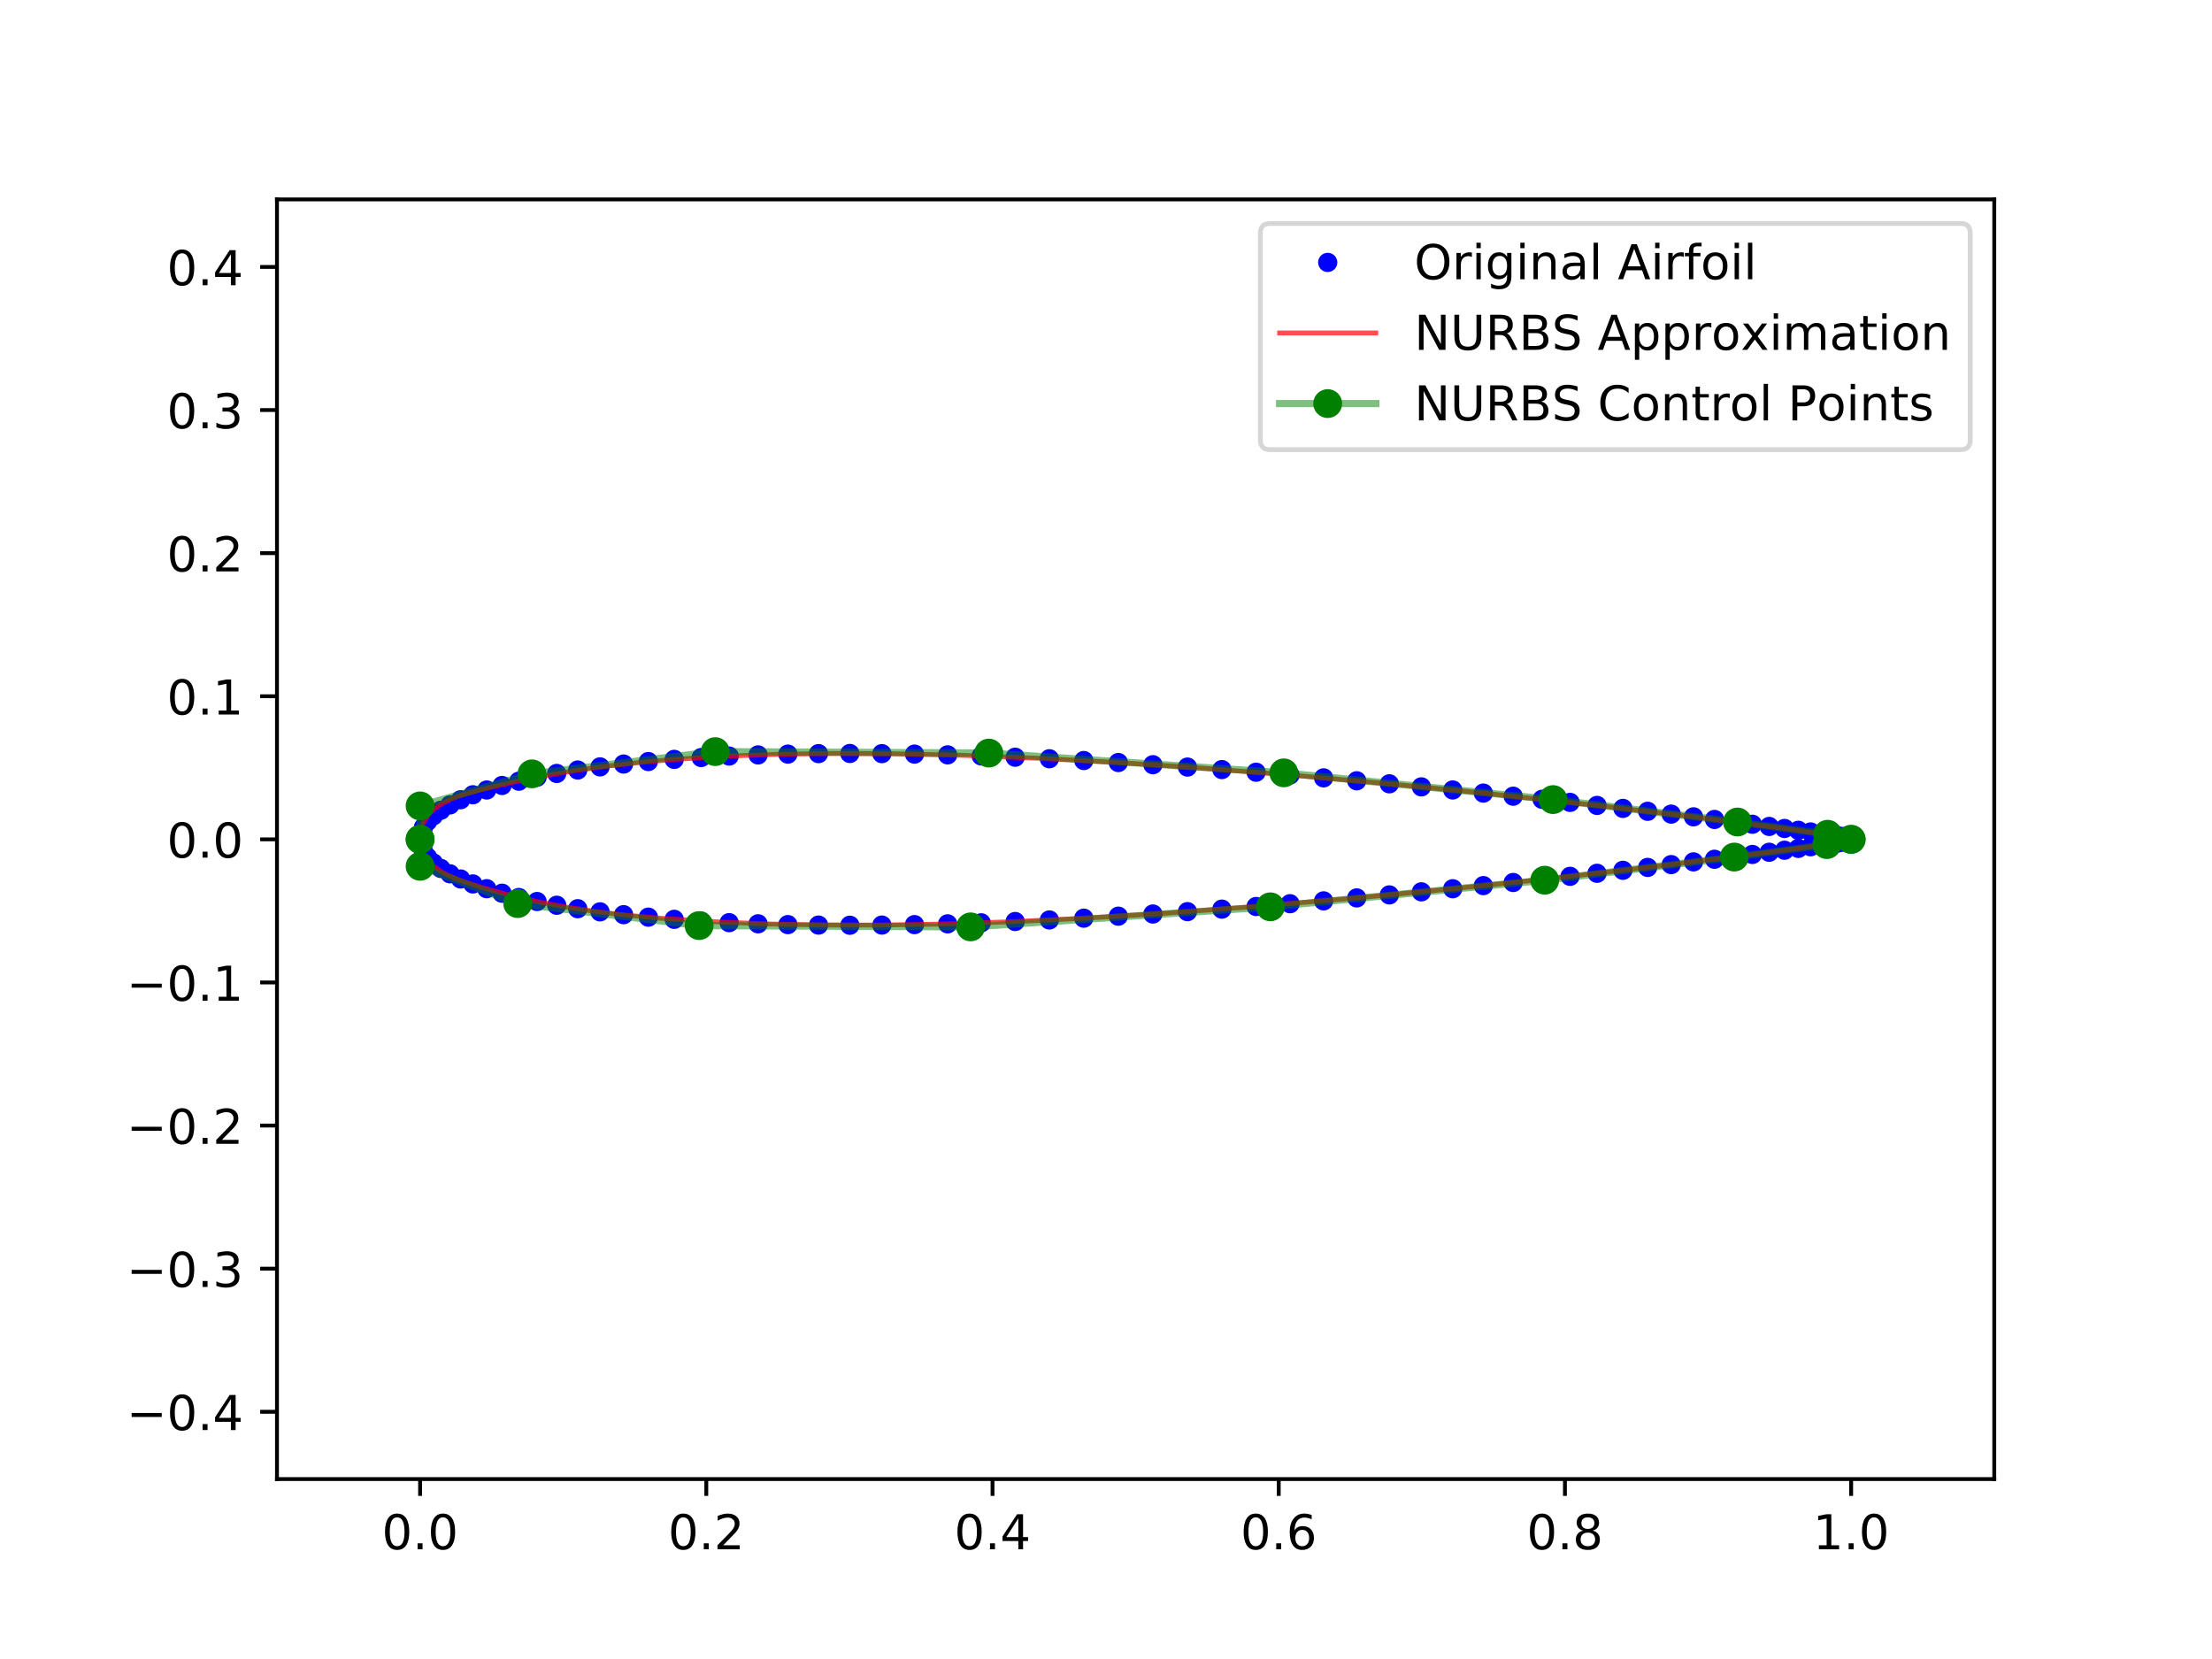 <?xml version="1.0" encoding="utf-8" standalone="no"?>
<!DOCTYPE svg PUBLIC "-//W3C//DTD SVG 1.1//EN"
  "http://www.w3.org/Graphics/SVG/1.1/DTD/svg11.dtd">
<!-- Created with matplotlib (http://matplotlib.org/) -->
<svg height="345pt" version="1.1" viewBox="0 0 460 345" width="460pt" xmlns="http://www.w3.org/2000/svg" xmlns:xlink="http://www.w3.org/1999/xlink">
 <defs>
  <style type="text/css">
*{stroke-linecap:butt;stroke-linejoin:round;}
  </style>
 </defs>
 <g id="figure_1">
  <g id="patch_1">
   <path d="M 0 345.6 
L 460.8 345.6 
L 460.8 0 
L 0 0 
z
" style="fill:#ffffff;"/>
  </g>
  <g id="axes_1">
   <g id="patch_2">
    <path d="M 57.6 307.584 
L 414.72 307.584 
L 414.72 41.472 
L 57.6 41.472 
z
" style="fill:#ffffff;"/>
   </g>
   <g id="matplotlib.axis_1">
    <g id="xtick_1">
     <g id="line2d_1">
      <defs>
       <path d="M 0 0 
L 0 3.5 
" id="m10458c49fd" style="stroke:#000000;stroke-width:0.8;"/>
      </defs>
      <g>
       <use style="stroke:#000000;stroke-width:0.8;" x="87.36" xlink:href="#m10458c49fd" y="307.584"/>
      </g>
     </g>
     <g id="text_1">
      <!-- 0.0 -->
      <defs>
       <path d="M 31.781 66.406 
Q 24.172 66.406 20.328 58.906 
Q 16.5 51.422 16.5 36.375 
Q 16.5 21.391 20.328 13.891 
Q 24.172 6.391 31.781 6.391 
Q 39.453 6.391 43.281 13.891 
Q 47.125 21.391 47.125 36.375 
Q 47.125 51.422 43.281 58.906 
Q 39.453 66.406 31.781 66.406 
z
M 31.781 74.219 
Q 44.047 74.219 50.516 64.516 
Q 56.984 54.828 56.984 36.375 
Q 56.984 17.969 50.516 8.266 
Q 44.047 -1.422 31.781 -1.422 
Q 19.531 -1.422 13.062 8.266 
Q 6.594 17.969 6.594 36.375 
Q 6.594 54.828 13.062 64.516 
Q 19.531 74.219 31.781 74.219 
z
" id="DejaVuSans-30"/>
       <path d="M 10.688 12.406 
L 21 12.406 
L 21 0 
L 10.688 0 
z
" id="DejaVuSans-2e"/>
      </defs>
      <g transform="translate(79.408 322.182)scale(0.1 -0.1)">
       <use xlink:href="#DejaVuSans-30"/>
       <use x="63.623" xlink:href="#DejaVuSans-2e"/>
       <use x="95.41" xlink:href="#DejaVuSans-30"/>
      </g>
     </g>
    </g>
    <g id="xtick_2">
     <g id="line2d_2">
      <g>
       <use style="stroke:#000000;stroke-width:0.8;" x="146.88" xlink:href="#m10458c49fd" y="307.584"/>
      </g>
     </g>
     <g id="text_2">
      <!-- 0.2 -->
      <defs>
       <path d="M 19.188 8.297 
L 53.609 8.297 
L 53.609 0 
L 7.328 0 
L 7.328 8.297 
Q 12.938 14.109 22.625 23.891 
Q 32.328 33.688 34.812 36.531 
Q 39.547 41.844 41.422 45.531 
Q 43.312 49.219 43.312 52.781 
Q 43.312 58.594 39.234 62.25 
Q 35.156 65.922 28.609 65.922 
Q 23.969 65.922 18.812 64.312 
Q 13.672 62.703 7.812 59.422 
L 7.812 69.391 
Q 13.766 71.781 18.938 73 
Q 24.125 74.219 28.422 74.219 
Q 39.75 74.219 46.484 68.547 
Q 53.219 62.891 53.219 53.422 
Q 53.219 48.922 51.531 44.891 
Q 49.859 40.875 45.406 35.406 
Q 44.188 33.984 37.641 27.219 
Q 31.109 20.453 19.188 8.297 
z
" id="DejaVuSans-32"/>
      </defs>
      <g transform="translate(138.928 322.182)scale(0.1 -0.1)">
       <use xlink:href="#DejaVuSans-30"/>
       <use x="63.623" xlink:href="#DejaVuSans-2e"/>
       <use x="95.41" xlink:href="#DejaVuSans-32"/>
      </g>
     </g>
    </g>
    <g id="xtick_3">
     <g id="line2d_3">
      <g>
       <use style="stroke:#000000;stroke-width:0.8;" x="206.4" xlink:href="#m10458c49fd" y="307.584"/>
      </g>
     </g>
     <g id="text_3">
      <!-- 0.4 -->
      <defs>
       <path d="M 37.797 64.312 
L 12.891 25.391 
L 37.797 25.391 
z
M 35.203 72.906 
L 47.609 72.906 
L 47.609 25.391 
L 58.016 25.391 
L 58.016 17.188 
L 47.609 17.188 
L 47.609 0 
L 37.797 0 
L 37.797 17.188 
L 4.891 17.188 
L 4.891 26.703 
z
" id="DejaVuSans-34"/>
      </defs>
      <g transform="translate(198.448 322.182)scale(0.1 -0.1)">
       <use xlink:href="#DejaVuSans-30"/>
       <use x="63.623" xlink:href="#DejaVuSans-2e"/>
       <use x="95.41" xlink:href="#DejaVuSans-34"/>
      </g>
     </g>
    </g>
    <g id="xtick_4">
     <g id="line2d_4">
      <g>
       <use style="stroke:#000000;stroke-width:0.8;" x="265.92" xlink:href="#m10458c49fd" y="307.584"/>
      </g>
     </g>
     <g id="text_4">
      <!-- 0.6 -->
      <defs>
       <path d="M 33.016 40.375 
Q 26.375 40.375 22.484 35.828 
Q 18.609 31.297 18.609 23.391 
Q 18.609 15.531 22.484 10.953 
Q 26.375 6.391 33.016 6.391 
Q 39.656 6.391 43.531 10.953 
Q 47.406 15.531 47.406 23.391 
Q 47.406 31.297 43.531 35.828 
Q 39.656 40.375 33.016 40.375 
z
M 52.594 71.297 
L 52.594 62.312 
Q 48.875 64.062 45.094 64.984 
Q 41.312 65.922 37.594 65.922 
Q 27.828 65.922 22.672 59.328 
Q 17.531 52.734 16.797 39.406 
Q 19.672 43.656 24.016 45.922 
Q 28.375 48.188 33.594 48.188 
Q 44.578 48.188 50.953 41.516 
Q 57.328 34.859 57.328 23.391 
Q 57.328 12.156 50.688 5.359 
Q 44.047 -1.422 33.016 -1.422 
Q 20.359 -1.422 13.672 8.266 
Q 6.984 17.969 6.984 36.375 
Q 6.984 53.656 15.188 63.938 
Q 23.391 74.219 37.203 74.219 
Q 40.922 74.219 44.703 73.484 
Q 48.484 72.75 52.594 71.297 
z
" id="DejaVuSans-36"/>
      </defs>
      <g transform="translate(257.968 322.182)scale(0.1 -0.1)">
       <use xlink:href="#DejaVuSans-30"/>
       <use x="63.623" xlink:href="#DejaVuSans-2e"/>
       <use x="95.41" xlink:href="#DejaVuSans-36"/>
      </g>
     </g>
    </g>
    <g id="xtick_5">
     <g id="line2d_5">
      <g>
       <use style="stroke:#000000;stroke-width:0.8;" x="325.44" xlink:href="#m10458c49fd" y="307.584"/>
      </g>
     </g>
     <g id="text_5">
      <!-- 0.8 -->
      <defs>
       <path d="M 31.781 34.625 
Q 24.75 34.625 20.719 30.859 
Q 16.703 27.094 16.703 20.516 
Q 16.703 13.922 20.719 10.156 
Q 24.75 6.391 31.781 6.391 
Q 38.812 6.391 42.859 10.172 
Q 46.922 13.969 46.922 20.516 
Q 46.922 27.094 42.891 30.859 
Q 38.875 34.625 31.781 34.625 
z
M 21.922 38.812 
Q 15.578 40.375 12.031 44.719 
Q 8.5 49.078 8.5 55.328 
Q 8.5 64.062 14.719 69.141 
Q 20.953 74.219 31.781 74.219 
Q 42.672 74.219 48.875 69.141 
Q 55.078 64.062 55.078 55.328 
Q 55.078 49.078 51.531 44.719 
Q 48 40.375 41.703 38.812 
Q 48.828 37.156 52.797 32.312 
Q 56.781 27.484 56.781 20.516 
Q 56.781 9.906 50.312 4.234 
Q 43.844 -1.422 31.781 -1.422 
Q 19.734 -1.422 13.25 4.234 
Q 6.781 9.906 6.781 20.516 
Q 6.781 27.484 10.781 32.312 
Q 14.797 37.156 21.922 38.812 
z
M 18.312 54.391 
Q 18.312 48.734 21.844 45.562 
Q 25.391 42.391 31.781 42.391 
Q 38.141 42.391 41.719 45.562 
Q 45.312 48.734 45.312 54.391 
Q 45.312 60.062 41.719 63.234 
Q 38.141 66.406 31.781 66.406 
Q 25.391 66.406 21.844 63.234 
Q 18.312 60.062 18.312 54.391 
z
" id="DejaVuSans-38"/>
      </defs>
      <g transform="translate(317.488 322.182)scale(0.1 -0.1)">
       <use xlink:href="#DejaVuSans-30"/>
       <use x="63.623" xlink:href="#DejaVuSans-2e"/>
       <use x="95.41" xlink:href="#DejaVuSans-38"/>
      </g>
     </g>
    </g>
    <g id="xtick_6">
     <g id="line2d_6">
      <g>
       <use style="stroke:#000000;stroke-width:0.8;" x="384.96" xlink:href="#m10458c49fd" y="307.584"/>
      </g>
     </g>
     <g id="text_6">
      <!-- 1.0 -->
      <defs>
       <path d="M 12.406 8.297 
L 28.516 8.297 
L 28.516 63.922 
L 10.984 60.406 
L 10.984 69.391 
L 28.422 72.906 
L 38.281 72.906 
L 38.281 8.297 
L 54.391 8.297 
L 54.391 0 
L 12.406 0 
z
" id="DejaVuSans-31"/>
      </defs>
      <g transform="translate(377.008 322.182)scale(0.1 -0.1)">
       <use xlink:href="#DejaVuSans-31"/>
       <use x="63.623" xlink:href="#DejaVuSans-2e"/>
       <use x="95.41" xlink:href="#DejaVuSans-30"/>
      </g>
     </g>
    </g>
   </g>
   <g id="matplotlib.axis_2">
    <g id="ytick_1">
     <g id="line2d_7">
      <defs>
       <path d="M 0 0 
L -3.5 0 
" id="mf0bd0fa8af" style="stroke:#000000;stroke-width:0.8;"/>
      </defs>
      <g>
       <use style="stroke:#000000;stroke-width:0.8;" x="57.6" xlink:href="#mf0bd0fa8af" y="293.589"/>
      </g>
     </g>
     <g id="text_7">
      <!-- −0.4 -->
      <defs>
       <path d="M 10.594 35.5 
L 73.188 35.5 
L 73.188 27.203 
L 10.594 27.203 
z
" id="DejaVuSans-2212"/>
      </defs>
      <g transform="translate(26.317 297.389)scale(0.1 -0.1)">
       <use xlink:href="#DejaVuSans-2212"/>
       <use x="83.789" xlink:href="#DejaVuSans-30"/>
       <use x="147.412" xlink:href="#DejaVuSans-2e"/>
       <use x="179.199" xlink:href="#DejaVuSans-34"/>
      </g>
     </g>
    </g>
    <g id="ytick_2">
     <g id="line2d_8">
      <g>
       <use style="stroke:#000000;stroke-width:0.8;" x="57.6" xlink:href="#mf0bd0fa8af" y="263.829"/>
      </g>
     </g>
     <g id="text_8">
      <!-- −0.3 -->
      <defs>
       <path d="M 40.578 39.312 
Q 47.656 37.797 51.625 33 
Q 55.609 28.219 55.609 21.188 
Q 55.609 10.406 48.188 4.484 
Q 40.766 -1.422 27.094 -1.422 
Q 22.516 -1.422 17.656 -0.516 
Q 12.797 0.391 7.625 2.203 
L 7.625 11.719 
Q 11.719 9.328 16.594 8.109 
Q 21.484 6.891 26.812 6.891 
Q 36.078 6.891 40.938 10.547 
Q 45.797 14.203 45.797 21.188 
Q 45.797 27.641 41.281 31.266 
Q 36.766 34.906 28.719 34.906 
L 20.219 34.906 
L 20.219 43.016 
L 29.109 43.016 
Q 36.375 43.016 40.234 45.922 
Q 44.094 48.828 44.094 54.297 
Q 44.094 59.906 40.109 62.906 
Q 36.141 65.922 28.719 65.922 
Q 24.656 65.922 20.016 65.031 
Q 15.375 64.156 9.812 62.312 
L 9.812 71.094 
Q 15.438 72.656 20.344 73.438 
Q 25.25 74.219 29.594 74.219 
Q 40.828 74.219 47.359 69.109 
Q 53.906 64.016 53.906 55.328 
Q 53.906 49.266 50.438 45.094 
Q 46.969 40.922 40.578 39.312 
z
" id="DejaVuSans-33"/>
      </defs>
      <g transform="translate(26.317 267.629)scale(0.1 -0.1)">
       <use xlink:href="#DejaVuSans-2212"/>
       <use x="83.789" xlink:href="#DejaVuSans-30"/>
       <use x="147.412" xlink:href="#DejaVuSans-2e"/>
       <use x="179.199" xlink:href="#DejaVuSans-33"/>
      </g>
     </g>
    </g>
    <g id="ytick_3">
     <g id="line2d_9">
      <g>
       <use style="stroke:#000000;stroke-width:0.8;" x="57.6" xlink:href="#mf0bd0fa8af" y="234.069"/>
      </g>
     </g>
     <g id="text_9">
      <!-- −0.2 -->
      <g transform="translate(26.317 237.869)scale(0.1 -0.1)">
       <use xlink:href="#DejaVuSans-2212"/>
       <use x="83.789" xlink:href="#DejaVuSans-30"/>
       <use x="147.412" xlink:href="#DejaVuSans-2e"/>
       <use x="179.199" xlink:href="#DejaVuSans-32"/>
      </g>
     </g>
    </g>
    <g id="ytick_4">
     <g id="line2d_10">
      <g>
       <use style="stroke:#000000;stroke-width:0.8;" x="57.6" xlink:href="#mf0bd0fa8af" y="204.309"/>
      </g>
     </g>
     <g id="text_10">
      <!-- −0.1 -->
      <g transform="translate(26.317 208.109)scale(0.1 -0.1)">
       <use xlink:href="#DejaVuSans-2212"/>
       <use x="83.789" xlink:href="#DejaVuSans-30"/>
       <use x="147.412" xlink:href="#DejaVuSans-2e"/>
       <use x="179.199" xlink:href="#DejaVuSans-31"/>
      </g>
     </g>
    </g>
    <g id="ytick_5">
     <g id="line2d_11">
      <g>
       <use style="stroke:#000000;stroke-width:0.8;" x="57.6" xlink:href="#mf0bd0fa8af" y="174.549"/>
      </g>
     </g>
     <g id="text_11">
      <!-- 0.0 -->
      <g transform="translate(34.697 178.349)scale(0.1 -0.1)">
       <use xlink:href="#DejaVuSans-30"/>
       <use x="63.623" xlink:href="#DejaVuSans-2e"/>
       <use x="95.41" xlink:href="#DejaVuSans-30"/>
      </g>
     </g>
    </g>
    <g id="ytick_6">
     <g id="line2d_12">
      <g>
       <use style="stroke:#000000;stroke-width:0.8;" x="57.6" xlink:href="#mf0bd0fa8af" y="144.789"/>
      </g>
     </g>
     <g id="text_12">
      <!-- 0.1 -->
      <g transform="translate(34.697 148.589)scale(0.1 -0.1)">
       <use xlink:href="#DejaVuSans-30"/>
       <use x="63.623" xlink:href="#DejaVuSans-2e"/>
       <use x="95.41" xlink:href="#DejaVuSans-31"/>
      </g>
     </g>
    </g>
    <g id="ytick_7">
     <g id="line2d_13">
      <g>
       <use style="stroke:#000000;stroke-width:0.8;" x="57.6" xlink:href="#mf0bd0fa8af" y="115.029"/>
      </g>
     </g>
     <g id="text_13">
      <!-- 0.2 -->
      <g transform="translate(34.697 118.829)scale(0.1 -0.1)">
       <use xlink:href="#DejaVuSans-30"/>
       <use x="63.623" xlink:href="#DejaVuSans-2e"/>
       <use x="95.41" xlink:href="#DejaVuSans-32"/>
      </g>
     </g>
    </g>
    <g id="ytick_8">
     <g id="line2d_14">
      <g>
       <use style="stroke:#000000;stroke-width:0.8;" x="57.6" xlink:href="#mf0bd0fa8af" y="85.269"/>
      </g>
     </g>
     <g id="text_14">
      <!-- 0.3 -->
      <g transform="translate(34.697 89.069)scale(0.1 -0.1)">
       <use xlink:href="#DejaVuSans-30"/>
       <use x="63.623" xlink:href="#DejaVuSans-2e"/>
       <use x="95.41" xlink:href="#DejaVuSans-33"/>
      </g>
     </g>
    </g>
    <g id="ytick_9">
     <g id="line2d_15">
      <g>
       <use style="stroke:#000000;stroke-width:0.8;" x="57.6" xlink:href="#mf0bd0fa8af" y="55.509"/>
      </g>
     </g>
     <g id="text_15">
      <!-- 0.4 -->
      <g transform="translate(34.697 59.309)scale(0.1 -0.1)">
       <use xlink:href="#DejaVuSans-30"/>
       <use x="63.623" xlink:href="#DejaVuSans-2e"/>
       <use x="95.41" xlink:href="#DejaVuSans-34"/>
      </g>
     </g>
    </g>
   </g>
   <g id="line2d_16">
    <defs>
     <path d="M 0 1.5 
C 0.398 1.5 0.779 1.342 1.061 1.061 
C 1.342 0.779 1.5 0.398 1.5 0 
C 1.5 -0.398 1.342 -0.779 1.061 -1.061 
C 0.779 -1.342 0.398 -1.5 0 -1.5 
C -0.398 -1.5 -0.779 -1.342 -1.061 -1.061 
C -1.342 -0.779 -1.5 -0.398 -1.5 0 
C -1.5 0.398 -1.342 0.779 -1.061 1.061 
C -0.779 1.342 -0.398 1.5 0 1.5 
z
" id="me7ad0e4f49" style="stroke:#0000ff;"/>
    </defs>
    <g clip-path="url(#p197aa2737f)">
     <use style="fill:#0000ff;opacity:0.7;stroke:#0000ff;" x="384.96" xlink:href="#me7ad0e4f49" y="174.174"/>
     <use style="fill:#0000ff;opacity:0.7;stroke:#0000ff;" x="384.786" xlink:href="#me7ad0e4f49" y="174.15"/>
     <use style="fill:#0000ff;opacity:0.7;stroke:#0000ff;" x="384.265" xlink:href="#me7ad0e4f49" y="174.077"/>
     <use style="fill:#0000ff;opacity:0.7;stroke:#0000ff;" x="383.398" xlink:href="#me7ad0e4f49" y="173.956"/>
     <use style="fill:#0000ff;opacity:0.7;stroke:#0000ff;" x="382.188" xlink:href="#me7ad0e4f49" y="173.788"/>
     <use style="fill:#0000ff;opacity:0.7;stroke:#0000ff;" x="380.636" xlink:href="#me7ad0e4f49" y="173.573"/>
     <use style="fill:#0000ff;opacity:0.7;stroke:#0000ff;" x="378.747" xlink:href="#me7ad0e4f49" y="173.314"/>
     <use style="fill:#0000ff;opacity:0.7;stroke:#0000ff;" x="376.525" xlink:href="#me7ad0e4f49" y="173.011"/>
     <use style="fill:#0000ff;opacity:0.7;stroke:#0000ff;" x="373.975" xlink:href="#me7ad0e4f49" y="172.667"/>
     <use style="fill:#0000ff;opacity:0.7;stroke:#0000ff;" x="371.103" xlink:href="#me7ad0e4f49" y="172.284"/>
     <use style="fill:#0000ff;opacity:0.7;stroke:#0000ff;" x="367.916" xlink:href="#me7ad0e4f49" y="171.864"/>
     <use style="fill:#0000ff;opacity:0.7;stroke:#0000ff;" x="364.421" xlink:href="#me7ad0e4f49" y="171.41"/>
     <use style="fill:#0000ff;opacity:0.7;stroke:#0000ff;" x="360.627" xlink:href="#me7ad0e4f49" y="170.924"/>
     <use style="fill:#0000ff;opacity:0.7;stroke:#0000ff;" x="356.542" xlink:href="#me7ad0e4f49" y="170.409"/>
     <use style="fill:#0000ff;opacity:0.7;stroke:#0000ff;" x="352.175" xlink:href="#me7ad0e4f49" y="169.867"/>
     <use style="fill:#0000ff;opacity:0.7;stroke:#0000ff;" x="347.538" xlink:href="#me7ad0e4f49" y="169.301"/>
     <use style="fill:#0000ff;opacity:0.7;stroke:#0000ff;" x="342.641" xlink:href="#me7ad0e4f49" y="168.715"/>
     <use style="fill:#0000ff;opacity:0.7;stroke:#0000ff;" x="337.495" xlink:href="#me7ad0e4f49" y="168.111"/>
     <use style="fill:#0000ff;opacity:0.7;stroke:#0000ff;" x="332.112" xlink:href="#me7ad0e4f49" y="167.492"/>
     <use style="fill:#0000ff;opacity:0.7;stroke:#0000ff;" x="326.506" xlink:href="#me7ad0e4f49" y="166.861"/>
     <use style="fill:#0000ff;opacity:0.7;stroke:#0000ff;" x="320.688" xlink:href="#me7ad0e4f49" y="166.222"/>
     <use style="fill:#0000ff;opacity:0.7;stroke:#0000ff;" x="314.673" xlink:href="#me7ad0e4f49" y="165.576"/>
     <use style="fill:#0000ff;opacity:0.7;stroke:#0000ff;" x="308.474" xlink:href="#me7ad0e4f49" y="164.928"/>
     <use style="fill:#0000ff;opacity:0.7;stroke:#0000ff;" x="302.107" xlink:href="#me7ad0e4f49" y="164.28"/>
     <use style="fill:#0000ff;opacity:0.7;stroke:#0000ff;" x="295.585" xlink:href="#me7ad0e4f49" y="163.636"/>
     <use style="fill:#0000ff;opacity:0.7;stroke:#0000ff;" x="288.925" xlink:href="#me7ad0e4f49" y="162.999"/>
     <use style="fill:#0000ff;opacity:0.7;stroke:#0000ff;" x="282.142" xlink:href="#me7ad0e4f49" y="162.372"/>
     <use style="fill:#0000ff;opacity:0.7;stroke:#0000ff;" x="275.251" xlink:href="#me7ad0e4f49" y="161.759"/>
     <use style="fill:#0000ff;opacity:0.7;stroke:#0000ff;" x="268.269" xlink:href="#me7ad0e4f49" y="161.163"/>
     <use style="fill:#0000ff;opacity:0.7;stroke:#0000ff;" x="261.212" xlink:href="#me7ad0e4f49" y="160.588"/>
     <use style="fill:#0000ff;opacity:0.7;stroke:#0000ff;" x="254.096" xlink:href="#me7ad0e4f49" y="160.038"/>
     <use style="fill:#0000ff;opacity:0.7;stroke:#0000ff;" x="246.938" xlink:href="#me7ad0e4f49" y="159.516"/>
     <use style="fill:#0000ff;opacity:0.7;stroke:#0000ff;" x="239.756" xlink:href="#me7ad0e4f49" y="159.026"/>
     <use style="fill:#0000ff;opacity:0.7;stroke:#0000ff;" x="232.564" xlink:href="#me7ad0e4f49" y="158.572"/>
     <use style="fill:#0000ff;opacity:0.7;stroke:#0000ff;" x="225.382" xlink:href="#me7ad0e4f49" y="158.158"/>
     <use style="fill:#0000ff;opacity:0.7;stroke:#0000ff;" x="218.224" xlink:href="#me7ad0e4f49" y="157.789"/>
     <use style="fill:#0000ff;opacity:0.7;stroke:#0000ff;" x="211.109" xlink:href="#me7ad0e4f49" y="157.466"/>
     <use style="fill:#0000ff;opacity:0.7;stroke:#0000ff;" x="204.051" xlink:href="#me7ad0e4f49" y="157.195"/>
     <use style="fill:#0000ff;opacity:0.7;stroke:#0000ff;" x="197.069" xlink:href="#me7ad0e4f49" y="156.978"/>
     <use style="fill:#0000ff;opacity:0.7;stroke:#0000ff;" x="190.178" xlink:href="#me7ad0e4f49" y="156.82"/>
     <use style="fill:#0000ff;opacity:0.7;stroke:#0000ff;" x="183.395" xlink:href="#me7ad0e4f49" y="156.722"/>
     <use style="fill:#0000ff;opacity:0.7;stroke:#0000ff;" x="176.735" xlink:href="#me7ad0e4f49" y="156.688"/>
     <use style="fill:#0000ff;opacity:0.7;stroke:#0000ff;" x="170.213" xlink:href="#me7ad0e4f49" y="156.72"/>
     <use style="fill:#0000ff;opacity:0.7;stroke:#0000ff;" x="163.846" xlink:href="#me7ad0e4f49" y="156.82"/>
     <use style="fill:#0000ff;opacity:0.7;stroke:#0000ff;" x="157.647" xlink:href="#me7ad0e4f49" y="156.989"/>
     <use style="fill:#0000ff;opacity:0.7;stroke:#0000ff;" x="151.632" xlink:href="#me7ad0e4f49" y="157.228"/>
     <use style="fill:#0000ff;opacity:0.7;stroke:#0000ff;" x="145.814" xlink:href="#me7ad0e4f49" y="157.537"/>
     <use style="fill:#0000ff;opacity:0.7;stroke:#0000ff;" x="140.208" xlink:href="#me7ad0e4f49" y="157.918"/>
     <use style="fill:#0000ff;opacity:0.7;stroke:#0000ff;" x="134.825" xlink:href="#me7ad0e4f49" y="158.368"/>
     <use style="fill:#0000ff;opacity:0.7;stroke:#0000ff;" x="129.679" xlink:href="#me7ad0e4f49" y="158.888"/>
     <use style="fill:#0000ff;opacity:0.7;stroke:#0000ff;" x="124.782" xlink:href="#me7ad0e4f49" y="159.476"/>
     <use style="fill:#0000ff;opacity:0.7;stroke:#0000ff;" x="120.145" xlink:href="#me7ad0e4f49" y="160.129"/>
     <use style="fill:#0000ff;opacity:0.7;stroke:#0000ff;" x="115.778" xlink:href="#me7ad0e4f49" y="160.845"/>
     <use style="fill:#0000ff;opacity:0.7;stroke:#0000ff;" x="111.693" xlink:href="#me7ad0e4f49" y="161.623"/>
     <use style="fill:#0000ff;opacity:0.7;stroke:#0000ff;" x="107.899" xlink:href="#me7ad0e4f49" y="162.458"/>
     <use style="fill:#0000ff;opacity:0.7;stroke:#0000ff;" x="104.404" xlink:href="#me7ad0e4f49" y="163.347"/>
     <use style="fill:#0000ff;opacity:0.7;stroke:#0000ff;" x="101.217" xlink:href="#me7ad0e4f49" y="164.288"/>
     <use style="fill:#0000ff;opacity:0.7;stroke:#0000ff;" x="98.345" xlink:href="#me7ad0e4f49" y="165.277"/>
     <use style="fill:#0000ff;opacity:0.7;stroke:#0000ff;" x="95.795" xlink:href="#me7ad0e4f49" y="166.311"/>
     <use style="fill:#0000ff;opacity:0.7;stroke:#0000ff;" x="93.573" xlink:href="#me7ad0e4f49" y="167.386"/>
     <use style="fill:#0000ff;opacity:0.7;stroke:#0000ff;" x="91.684" xlink:href="#me7ad0e4f49" y="168.499"/>
     <use style="fill:#0000ff;opacity:0.7;stroke:#0000ff;" x="90.132" xlink:href="#me7ad0e4f49" y="169.648"/>
     <use style="fill:#0000ff;opacity:0.7;stroke:#0000ff;" x="88.922" xlink:href="#me7ad0e4f49" y="170.829"/>
     <use style="fill:#0000ff;opacity:0.7;stroke:#0000ff;" x="88.055" xlink:href="#me7ad0e4f49" y="172.041"/>
     <use style="fill:#0000ff;opacity:0.7;stroke:#0000ff;" x="87.534" xlink:href="#me7ad0e4f49" y="173.282"/>
     <use style="fill:#0000ff;opacity:0.7;stroke:#0000ff;" x="87.36" xlink:href="#me7ad0e4f49" y="174.549"/>
     <use style="fill:#0000ff;opacity:0.7;stroke:#0000ff;" x="87.534" xlink:href="#me7ad0e4f49" y="175.817"/>
     <use style="fill:#0000ff;opacity:0.7;stroke:#0000ff;" x="88.055" xlink:href="#me7ad0e4f49" y="177.058"/>
     <use style="fill:#0000ff;opacity:0.7;stroke:#0000ff;" x="88.922" xlink:href="#me7ad0e4f49" y="178.27"/>
     <use style="fill:#0000ff;opacity:0.7;stroke:#0000ff;" x="90.132" xlink:href="#me7ad0e4f49" y="179.451"/>
     <use style="fill:#0000ff;opacity:0.7;stroke:#0000ff;" x="91.684" xlink:href="#me7ad0e4f49" y="180.6"/>
     <use style="fill:#0000ff;opacity:0.7;stroke:#0000ff;" x="93.573" xlink:href="#me7ad0e4f49" y="181.713"/>
     <use style="fill:#0000ff;opacity:0.7;stroke:#0000ff;" x="95.795" xlink:href="#me7ad0e4f49" y="182.788"/>
     <use style="fill:#0000ff;opacity:0.7;stroke:#0000ff;" x="98.345" xlink:href="#me7ad0e4f49" y="183.821"/>
     <use style="fill:#0000ff;opacity:0.7;stroke:#0000ff;" x="101.217" xlink:href="#me7ad0e4f49" y="184.81"/>
     <use style="fill:#0000ff;opacity:0.7;stroke:#0000ff;" x="104.404" xlink:href="#me7ad0e4f49" y="185.751"/>
     <use style="fill:#0000ff;opacity:0.7;stroke:#0000ff;" x="107.899" xlink:href="#me7ad0e4f49" y="186.641"/>
     <use style="fill:#0000ff;opacity:0.7;stroke:#0000ff;" x="111.693" xlink:href="#me7ad0e4f49" y="187.476"/>
     <use style="fill:#0000ff;opacity:0.7;stroke:#0000ff;" x="115.778" xlink:href="#me7ad0e4f49" y="188.254"/>
     <use style="fill:#0000ff;opacity:0.7;stroke:#0000ff;" x="120.145" xlink:href="#me7ad0e4f49" y="188.97"/>
     <use style="fill:#0000ff;opacity:0.7;stroke:#0000ff;" x="124.782" xlink:href="#me7ad0e4f49" y="189.623"/>
     <use style="fill:#0000ff;opacity:0.7;stroke:#0000ff;" x="129.679" xlink:href="#me7ad0e4f49" y="190.211"/>
     <use style="fill:#0000ff;opacity:0.7;stroke:#0000ff;" x="134.825" xlink:href="#me7ad0e4f49" y="190.73"/>
     <use style="fill:#0000ff;opacity:0.7;stroke:#0000ff;" x="140.208" xlink:href="#me7ad0e4f49" y="191.181"/>
     <use style="fill:#0000ff;opacity:0.7;stroke:#0000ff;" x="145.814" xlink:href="#me7ad0e4f49" y="191.561"/>
     <use style="fill:#0000ff;opacity:0.7;stroke:#0000ff;" x="151.632" xlink:href="#me7ad0e4f49" y="191.871"/>
     <use style="fill:#0000ff;opacity:0.7;stroke:#0000ff;" x="157.647" xlink:href="#me7ad0e4f49" y="192.11"/>
     <use style="fill:#0000ff;opacity:0.7;stroke:#0000ff;" x="163.846" xlink:href="#me7ad0e4f49" y="192.279"/>
     <use style="fill:#0000ff;opacity:0.7;stroke:#0000ff;" x="170.213" xlink:href="#me7ad0e4f49" y="192.379"/>
     <use style="fill:#0000ff;opacity:0.7;stroke:#0000ff;" x="176.735" xlink:href="#me7ad0e4f49" y="192.41"/>
     <use style="fill:#0000ff;opacity:0.7;stroke:#0000ff;" x="183.395" xlink:href="#me7ad0e4f49" y="192.377"/>
     <use style="fill:#0000ff;opacity:0.7;stroke:#0000ff;" x="190.178" xlink:href="#me7ad0e4f49" y="192.279"/>
     <use style="fill:#0000ff;opacity:0.7;stroke:#0000ff;" x="197.069" xlink:href="#me7ad0e4f49" y="192.12"/>
     <use style="fill:#0000ff;opacity:0.7;stroke:#0000ff;" x="204.051" xlink:href="#me7ad0e4f49" y="191.904"/>
     <use style="fill:#0000ff;opacity:0.7;stroke:#0000ff;" x="211.109" xlink:href="#me7ad0e4f49" y="191.633"/>
     <use style="fill:#0000ff;opacity:0.7;stroke:#0000ff;" x="218.224" xlink:href="#me7ad0e4f49" y="191.31"/>
     <use style="fill:#0000ff;opacity:0.7;stroke:#0000ff;" x="225.382" xlink:href="#me7ad0e4f49" y="190.94"/>
     <use style="fill:#0000ff;opacity:0.7;stroke:#0000ff;" x="232.564" xlink:href="#me7ad0e4f49" y="190.527"/>
     <use style="fill:#0000ff;opacity:0.7;stroke:#0000ff;" x="239.756" xlink:href="#me7ad0e4f49" y="190.073"/>
     <use style="fill:#0000ff;opacity:0.7;stroke:#0000ff;" x="246.938" xlink:href="#me7ad0e4f49" y="189.583"/>
     <use style="fill:#0000ff;opacity:0.7;stroke:#0000ff;" x="254.096" xlink:href="#me7ad0e4f49" y="189.061"/>
     <use style="fill:#0000ff;opacity:0.7;stroke:#0000ff;" x="261.212" xlink:href="#me7ad0e4f49" y="188.51"/>
     <use style="fill:#0000ff;opacity:0.7;stroke:#0000ff;" x="268.269" xlink:href="#me7ad0e4f49" y="187.935"/>
     <use style="fill:#0000ff;opacity:0.7;stroke:#0000ff;" x="275.251" xlink:href="#me7ad0e4f49" y="187.34"/>
     <use style="fill:#0000ff;opacity:0.7;stroke:#0000ff;" x="282.142" xlink:href="#me7ad0e4f49" y="186.726"/>
     <use style="fill:#0000ff;opacity:0.7;stroke:#0000ff;" x="288.925" xlink:href="#me7ad0e4f49" y="186.1"/>
     <use style="fill:#0000ff;opacity:0.7;stroke:#0000ff;" x="295.585" xlink:href="#me7ad0e4f49" y="185.462"/>
     <use style="fill:#0000ff;opacity:0.7;stroke:#0000ff;" x="302.107" xlink:href="#me7ad0e4f49" y="184.818"/>
     <use style="fill:#0000ff;opacity:0.7;stroke:#0000ff;" x="308.474" xlink:href="#me7ad0e4f49" y="184.17"/>
     <use style="fill:#0000ff;opacity:0.7;stroke:#0000ff;" x="314.673" xlink:href="#me7ad0e4f49" y="183.523"/>
     <use style="fill:#0000ff;opacity:0.7;stroke:#0000ff;" x="320.688" xlink:href="#me7ad0e4f49" y="182.877"/>
     <use style="fill:#0000ff;opacity:0.7;stroke:#0000ff;" x="326.506" xlink:href="#me7ad0e4f49" y="182.238"/>
     <use style="fill:#0000ff;opacity:0.7;stroke:#0000ff;" x="332.112" xlink:href="#me7ad0e4f49" y="181.607"/>
     <use style="fill:#0000ff;opacity:0.7;stroke:#0000ff;" x="337.495" xlink:href="#me7ad0e4f49" y="180.988"/>
     <use style="fill:#0000ff;opacity:0.7;stroke:#0000ff;" x="342.641" xlink:href="#me7ad0e4f49" y="180.384"/>
     <use style="fill:#0000ff;opacity:0.7;stroke:#0000ff;" x="347.538" xlink:href="#me7ad0e4f49" y="179.798"/>
     <use style="fill:#0000ff;opacity:0.7;stroke:#0000ff;" x="352.175" xlink:href="#me7ad0e4f49" y="179.232"/>
     <use style="fill:#0000ff;opacity:0.7;stroke:#0000ff;" x="356.542" xlink:href="#me7ad0e4f49" y="178.69"/>
     <use style="fill:#0000ff;opacity:0.7;stroke:#0000ff;" x="360.627" xlink:href="#me7ad0e4f49" y="178.175"/>
     <use style="fill:#0000ff;opacity:0.7;stroke:#0000ff;" x="364.421" xlink:href="#me7ad0e4f49" y="177.689"/>
     <use style="fill:#0000ff;opacity:0.7;stroke:#0000ff;" x="367.916" xlink:href="#me7ad0e4f49" y="177.234"/>
     <use style="fill:#0000ff;opacity:0.7;stroke:#0000ff;" x="371.103" xlink:href="#me7ad0e4f49" y="176.814"/>
     <use style="fill:#0000ff;opacity:0.7;stroke:#0000ff;" x="373.975" xlink:href="#me7ad0e4f49" y="176.431"/>
     <use style="fill:#0000ff;opacity:0.7;stroke:#0000ff;" x="376.525" xlink:href="#me7ad0e4f49" y="176.088"/>
     <use style="fill:#0000ff;opacity:0.7;stroke:#0000ff;" x="378.747" xlink:href="#me7ad0e4f49" y="175.785"/>
     <use style="fill:#0000ff;opacity:0.7;stroke:#0000ff;" x="380.636" xlink:href="#me7ad0e4f49" y="175.526"/>
     <use style="fill:#0000ff;opacity:0.7;stroke:#0000ff;" x="382.188" xlink:href="#me7ad0e4f49" y="175.311"/>
     <use style="fill:#0000ff;opacity:0.7;stroke:#0000ff;" x="383.398" xlink:href="#me7ad0e4f49" y="175.143"/>
     <use style="fill:#0000ff;opacity:0.7;stroke:#0000ff;" x="384.265" xlink:href="#me7ad0e4f49" y="175.022"/>
     <use style="fill:#0000ff;opacity:0.7;stroke:#0000ff;" x="384.786" xlink:href="#me7ad0e4f49" y="174.949"/>
     <use style="fill:#0000ff;opacity:0.7;stroke:#0000ff;" x="384.96" xlink:href="#me7ad0e4f49" y="174.924"/>
    </g>
   </g>
   <g id="line2d_17">
    <path clip-path="url(#p197aa2737f)" d="M 384.96 174.549 
L 378.757 173.387 
L 372.12 172.421 
L 352.292 169.881 
L 332.224 167.504 
L 308.036 164.882 
L 287.858 162.9 
L 267.731 161.121 
L 247.769 159.573 
L 231.918 158.532 
L 216.124 157.693 
L 200.351 157.078 
L 184.728 156.729 
L 173.216 156.683 
L 161.929 156.852 
L 150.911 157.258 
L 140.243 157.919 
L 133.424 158.51 
L 126.761 159.251 
L 120.128 160.173 
L 113.403 161.312 
L 106.481 162.706 
L 100.208 164.165 
L 96.1 165.312 
L 93.691 166.219 
L 91.93 167.105 
L 90.331 168.207 
L 89.086 169.449 
L 88.453 170.348 
L 87.944 171.367 
L 87.511 172.856 
L 87.36 174.549 
L 87.36 174.549 
L 87.479 175.887 
L 87.823 177.093 
L 88.296 178.057 
L 89.201 179.264 
L 90.008 180.041 
L 91.63 181.199 
L 93.341 182.11 
L 95.855 183.147 
L 100.089 184.529 
L 105.787 186.115 
L 111.803 187.514 
L 117.876 188.663 
L 124.106 189.598 
L 130.595 190.354 
L 137.471 190.967 
L 148.41 191.677 
L 159.639 192.139 
L 171.074 192.366 
L 182.684 192.377 
L 194.434 192.193 
L 210.24 191.686 
L 226.128 190.919 
L 242.121 189.923 
L 262.31 188.41 
L 282.68 186.665 
L 303.064 184.723 
L 323.416 182.587 
L 343.716 180.258 
L 364.022 177.735 
L 375.458 176.213 
L 381.735 175.193 
L 384.96 174.549 
L 384.96 174.549 
" style="fill:none;opacity:0.7;stroke:#ff0000;stroke-linecap:square;"/>
   </g>
   <g id="line2d_18">
    <path clip-path="url(#p197aa2737f)" d="M 87.36 174.549 
L 87.36 167.593 
L 110.623 160.926 
L 148.745 156.305 
L 205.632 156.607 
L 266.976 160.72 
L 322.965 166.28 
L 361.32 170.942 
L 380.063 173.486 
L 384.96 174.549 
" style="fill:none;opacity:0.5;stroke:#008000;stroke-linecap:square;stroke-width:1.5;"/>
    <defs>
     <path d="M 0 2.5 
C 0.663 2.5 1.299 2.237 1.768 1.768 
C 2.237 1.299 2.5 0.663 2.5 0 
C 2.5 -0.663 2.237 -1.299 1.768 -1.768 
C 1.299 -2.237 0.663 -2.5 0 -2.5 
C -0.663 -2.5 -1.299 -2.237 -1.768 -1.768 
C -2.237 -1.299 -2.5 -0.663 -2.5 0 
C -2.5 0.663 -2.237 1.299 -1.768 1.768 
C -1.299 2.237 -0.663 2.5 0 2.5 
z
" id="m8b8efd1566" style="stroke:#008000;"/>
    </defs>
    <g clip-path="url(#p197aa2737f)">
     <use style="fill:#008000;opacity:0.5;stroke:#008000;" x="87.36" xlink:href="#m8b8efd1566" y="174.549"/>
     <use style="fill:#008000;opacity:0.5;stroke:#008000;" x="87.36" xlink:href="#m8b8efd1566" y="167.593"/>
     <use style="fill:#008000;opacity:0.5;stroke:#008000;" x="110.623" xlink:href="#m8b8efd1566" y="160.926"/>
     <use style="fill:#008000;opacity:0.5;stroke:#008000;" x="148.745" xlink:href="#m8b8efd1566" y="156.305"/>
     <use style="fill:#008000;opacity:0.5;stroke:#008000;" x="205.632" xlink:href="#m8b8efd1566" y="156.607"/>
     <use style="fill:#008000;opacity:0.5;stroke:#008000;" x="266.976" xlink:href="#m8b8efd1566" y="160.72"/>
     <use style="fill:#008000;opacity:0.5;stroke:#008000;" x="322.965" xlink:href="#m8b8efd1566" y="166.28"/>
     <use style="fill:#008000;opacity:0.5;stroke:#008000;" x="361.32" xlink:href="#m8b8efd1566" y="170.942"/>
     <use style="fill:#008000;opacity:0.5;stroke:#008000;" x="380.063" xlink:href="#m8b8efd1566" y="173.486"/>
     <use style="fill:#008000;opacity:0.5;stroke:#008000;" x="384.96" xlink:href="#m8b8efd1566" y="174.549"/>
    </g>
   </g>
   <g id="line2d_19">
    <path clip-path="url(#p197aa2737f)" d="M 87.36 174.549 
L 87.36 180.158 
L 107.665 187.907 
L 145.385 192.481 
L 201.855 192.751 
L 264.177 188.58 
L 321.238 183.044 
L 360.657 178.231 
L 379.904 175.641 
L 384.96 174.549 
" style="fill:none;opacity:0.5;stroke:#008000;stroke-linecap:square;stroke-width:1.5;"/>
    <g clip-path="url(#p197aa2737f)">
     <use style="fill:#008000;opacity:0.5;stroke:#008000;" x="87.36" xlink:href="#m8b8efd1566" y="174.549"/>
     <use style="fill:#008000;opacity:0.5;stroke:#008000;" x="87.36" xlink:href="#m8b8efd1566" y="180.158"/>
     <use style="fill:#008000;opacity:0.5;stroke:#008000;" x="107.665" xlink:href="#m8b8efd1566" y="187.907"/>
     <use style="fill:#008000;opacity:0.5;stroke:#008000;" x="145.385" xlink:href="#m8b8efd1566" y="192.481"/>
     <use style="fill:#008000;opacity:0.5;stroke:#008000;" x="201.855" xlink:href="#m8b8efd1566" y="192.751"/>
     <use style="fill:#008000;opacity:0.5;stroke:#008000;" x="264.177" xlink:href="#m8b8efd1566" y="188.58"/>
     <use style="fill:#008000;opacity:0.5;stroke:#008000;" x="321.238" xlink:href="#m8b8efd1566" y="183.044"/>
     <use style="fill:#008000;opacity:0.5;stroke:#008000;" x="360.657" xlink:href="#m8b8efd1566" y="178.231"/>
     <use style="fill:#008000;opacity:0.5;stroke:#008000;" x="379.904" xlink:href="#m8b8efd1566" y="175.641"/>
     <use style="fill:#008000;opacity:0.5;stroke:#008000;" x="384.96" xlink:href="#m8b8efd1566" y="174.549"/>
    </g>
   </g>
   <g id="patch_3">
    <path d="M 57.6 307.584 
L 57.6 41.472 
" style="fill:none;stroke:#000000;stroke-linecap:square;stroke-linejoin:miter;stroke-width:0.8;"/>
   </g>
   <g id="patch_4">
    <path d="M 414.72 307.584 
L 414.72 41.472 
" style="fill:none;stroke:#000000;stroke-linecap:square;stroke-linejoin:miter;stroke-width:0.8;"/>
   </g>
   <g id="patch_5">
    <path d="M 57.6 307.584 
L 414.72 307.584 
" style="fill:none;stroke:#000000;stroke-linecap:square;stroke-linejoin:miter;stroke-width:0.8;"/>
   </g>
   <g id="patch_6">
    <path d="M 57.6 41.472 
L 414.72 41.472 
" style="fill:none;stroke:#000000;stroke-linecap:square;stroke-linejoin:miter;stroke-width:0.8;"/>
   </g>
   <g id="legend_1">
    <g id="patch_7">
     <path d="M 264.106 93.506 
L 407.72 93.506 
Q 409.72 93.506 409.72 91.506 
L 409.72 48.472 
Q 409.72 46.472 407.72 46.472 
L 264.106 46.472 
Q 262.106 46.472 262.106 48.472 
L 262.106 91.506 
Q 262.106 93.506 264.106 93.506 
z
" style="fill:#ffffff;opacity:0.8;stroke:#cccccc;stroke-linejoin:miter;"/>
    </g>
    <g id="line2d_20"/>
    <g id="line2d_21">
     <g>
      <use style="fill:#0000ff;opacity:0.7;stroke:#0000ff;" x="276.106" xlink:href="#me7ad0e4f49" y="54.57"/>
     </g>
    </g>
    <g id="text_16">
     <!-- Original Airfoil -->
     <defs>
      <path d="M 39.406 66.219 
Q 28.656 66.219 22.328 58.203 
Q 16.016 50.203 16.016 36.375 
Q 16.016 22.609 22.328 14.594 
Q 28.656 6.594 39.406 6.594 
Q 50.141 6.594 56.422 14.594 
Q 62.703 22.609 62.703 36.375 
Q 62.703 50.203 56.422 58.203 
Q 50.141 66.219 39.406 66.219 
z
M 39.406 74.219 
Q 54.734 74.219 63.906 63.938 
Q 73.094 53.656 73.094 36.375 
Q 73.094 19.141 63.906 8.859 
Q 54.734 -1.422 39.406 -1.422 
Q 24.031 -1.422 14.812 8.828 
Q 5.609 19.094 5.609 36.375 
Q 5.609 53.656 14.812 63.938 
Q 24.031 74.219 39.406 74.219 
z
" id="DejaVuSans-4f"/>
      <path d="M 41.109 46.297 
Q 39.594 47.172 37.812 47.578 
Q 36.031 48 33.891 48 
Q 26.266 48 22.188 43.047 
Q 18.109 38.094 18.109 28.812 
L 18.109 0 
L 9.078 0 
L 9.078 54.688 
L 18.109 54.688 
L 18.109 46.188 
Q 20.953 51.172 25.484 53.578 
Q 30.031 56 36.531 56 
Q 37.453 56 38.578 55.875 
Q 39.703 55.766 41.062 55.516 
z
" id="DejaVuSans-72"/>
      <path d="M 9.422 54.688 
L 18.406 54.688 
L 18.406 0 
L 9.422 0 
z
M 9.422 75.984 
L 18.406 75.984 
L 18.406 64.594 
L 9.422 64.594 
z
" id="DejaVuSans-69"/>
      <path d="M 45.406 27.984 
Q 45.406 37.75 41.375 43.109 
Q 37.359 48.484 30.078 48.484 
Q 22.859 48.484 18.828 43.109 
Q 14.797 37.75 14.797 27.984 
Q 14.797 18.266 18.828 12.891 
Q 22.859 7.516 30.078 7.516 
Q 37.359 7.516 41.375 12.891 
Q 45.406 18.266 45.406 27.984 
z
M 54.391 6.781 
Q 54.391 -7.172 48.188 -13.984 
Q 42 -20.797 29.203 -20.797 
Q 24.469 -20.797 20.266 -20.094 
Q 16.062 -19.391 12.109 -17.922 
L 12.109 -9.188 
Q 16.062 -11.328 19.922 -12.344 
Q 23.781 -13.375 27.781 -13.375 
Q 36.625 -13.375 41.016 -8.766 
Q 45.406 -4.156 45.406 5.172 
L 45.406 9.625 
Q 42.625 4.781 38.281 2.391 
Q 33.938 0 27.875 0 
Q 17.828 0 11.672 7.656 
Q 5.516 15.328 5.516 27.984 
Q 5.516 40.672 11.672 48.328 
Q 17.828 56 27.875 56 
Q 33.938 56 38.281 53.609 
Q 42.625 51.219 45.406 46.391 
L 45.406 54.688 
L 54.391 54.688 
z
" id="DejaVuSans-67"/>
      <path d="M 54.891 33.016 
L 54.891 0 
L 45.906 0 
L 45.906 32.719 
Q 45.906 40.484 42.875 44.328 
Q 39.844 48.188 33.797 48.188 
Q 26.516 48.188 22.312 43.547 
Q 18.109 38.922 18.109 30.906 
L 18.109 0 
L 9.078 0 
L 9.078 54.688 
L 18.109 54.688 
L 18.109 46.188 
Q 21.344 51.125 25.703 53.562 
Q 30.078 56 35.797 56 
Q 45.219 56 50.047 50.172 
Q 54.891 44.344 54.891 33.016 
z
" id="DejaVuSans-6e"/>
      <path d="M 34.281 27.484 
Q 23.391 27.484 19.188 25 
Q 14.984 22.516 14.984 16.5 
Q 14.984 11.719 18.141 8.906 
Q 21.297 6.109 26.703 6.109 
Q 34.188 6.109 38.703 11.406 
Q 43.219 16.703 43.219 25.484 
L 43.219 27.484 
z
M 52.203 31.203 
L 52.203 0 
L 43.219 0 
L 43.219 8.297 
Q 40.141 3.328 35.547 0.953 
Q 30.953 -1.422 24.312 -1.422 
Q 15.922 -1.422 10.953 3.297 
Q 6 8.016 6 15.922 
Q 6 25.141 12.172 29.828 
Q 18.359 34.516 30.609 34.516 
L 43.219 34.516 
L 43.219 35.406 
Q 43.219 41.609 39.141 45 
Q 35.062 48.391 27.688 48.391 
Q 23 48.391 18.547 47.266 
Q 14.109 46.141 10.016 43.891 
L 10.016 52.203 
Q 14.938 54.109 19.578 55.047 
Q 24.219 56 28.609 56 
Q 40.484 56 46.344 49.844 
Q 52.203 43.703 52.203 31.203 
z
" id="DejaVuSans-61"/>
      <path d="M 9.422 75.984 
L 18.406 75.984 
L 18.406 0 
L 9.422 0 
z
" id="DejaVuSans-6c"/>
      <path id="DejaVuSans-20"/>
      <path d="M 34.188 63.188 
L 20.797 26.906 
L 47.609 26.906 
z
M 28.609 72.906 
L 39.797 72.906 
L 67.578 0 
L 57.328 0 
L 50.688 18.703 
L 17.828 18.703 
L 11.188 0 
L 0.781 0 
z
" id="DejaVuSans-41"/>
      <path d="M 37.109 75.984 
L 37.109 68.5 
L 28.516 68.5 
Q 23.688 68.5 21.797 66.547 
Q 19.922 64.594 19.922 59.516 
L 19.922 54.688 
L 34.719 54.688 
L 34.719 47.703 
L 19.922 47.703 
L 19.922 0 
L 10.891 0 
L 10.891 47.703 
L 2.297 47.703 
L 2.297 54.688 
L 10.891 54.688 
L 10.891 58.5 
Q 10.891 67.625 15.141 71.797 
Q 19.391 75.984 28.609 75.984 
z
" id="DejaVuSans-66"/>
      <path d="M 30.609 48.391 
Q 23.391 48.391 19.188 42.75 
Q 14.984 37.109 14.984 27.297 
Q 14.984 17.484 19.156 11.844 
Q 23.344 6.203 30.609 6.203 
Q 37.797 6.203 41.984 11.859 
Q 46.188 17.531 46.188 27.297 
Q 46.188 37.016 41.984 42.703 
Q 37.797 48.391 30.609 48.391 
z
M 30.609 56 
Q 42.328 56 49.016 48.375 
Q 55.719 40.766 55.719 27.297 
Q 55.719 13.875 49.016 6.219 
Q 42.328 -1.422 30.609 -1.422 
Q 18.844 -1.422 12.172 6.219 
Q 5.516 13.875 5.516 27.297 
Q 5.516 40.766 12.172 48.375 
Q 18.844 56 30.609 56 
z
" id="DejaVuSans-6f"/>
     </defs>
     <g transform="translate(294.106 58.07)scale(0.1 -0.1)">
      <use xlink:href="#DejaVuSans-4f"/>
      <use x="78.711" xlink:href="#DejaVuSans-72"/>
      <use x="119.824" xlink:href="#DejaVuSans-69"/>
      <use x="147.607" xlink:href="#DejaVuSans-67"/>
      <use x="211.084" xlink:href="#DejaVuSans-69"/>
      <use x="238.867" xlink:href="#DejaVuSans-6e"/>
      <use x="302.246" xlink:href="#DejaVuSans-61"/>
      <use x="363.525" xlink:href="#DejaVuSans-6c"/>
      <use x="391.309" xlink:href="#DejaVuSans-20"/>
      <use x="423.096" xlink:href="#DejaVuSans-41"/>
      <use x="491.504" xlink:href="#DejaVuSans-69"/>
      <use x="519.287" xlink:href="#DejaVuSans-72"/>
      <use x="560.4" xlink:href="#DejaVuSans-66"/>
      <use x="595.605" xlink:href="#DejaVuSans-6f"/>
      <use x="656.787" xlink:href="#DejaVuSans-69"/>
      <use x="684.57" xlink:href="#DejaVuSans-6c"/>
     </g>
    </g>
    <g id="line2d_22">
     <path d="M 266.106 69.249 
L 286.106 69.249 
" style="fill:none;opacity:0.7;stroke:#ff0000;stroke-linecap:square;"/>
    </g>
    <g id="line2d_23"/>
    <g id="text_17">
     <!-- NURBS Approximation -->
     <defs>
      <path d="M 9.812 72.906 
L 23.094 72.906 
L 55.422 11.922 
L 55.422 72.906 
L 64.984 72.906 
L 64.984 0 
L 51.703 0 
L 19.391 60.984 
L 19.391 0 
L 9.812 0 
z
" id="DejaVuSans-4e"/>
      <path d="M 8.688 72.906 
L 18.609 72.906 
L 18.609 28.609 
Q 18.609 16.891 22.844 11.734 
Q 27.094 6.594 36.625 6.594 
Q 46.094 6.594 50.344 11.734 
Q 54.594 16.891 54.594 28.609 
L 54.594 72.906 
L 64.5 72.906 
L 64.5 27.391 
Q 64.5 13.141 57.438 5.859 
Q 50.391 -1.422 36.625 -1.422 
Q 22.797 -1.422 15.734 5.859 
Q 8.688 13.141 8.688 27.391 
z
" id="DejaVuSans-55"/>
      <path d="M 44.391 34.188 
Q 47.562 33.109 50.562 29.594 
Q 53.562 26.078 56.594 19.922 
L 66.609 0 
L 56 0 
L 46.688 18.703 
Q 43.062 26.031 39.672 28.422 
Q 36.281 30.812 30.422 30.812 
L 19.672 30.812 
L 19.672 0 
L 9.812 0 
L 9.812 72.906 
L 32.078 72.906 
Q 44.578 72.906 50.734 67.672 
Q 56.891 62.453 56.891 51.906 
Q 56.891 45.016 53.688 40.469 
Q 50.484 35.938 44.391 34.188 
z
M 19.672 64.797 
L 19.672 38.922 
L 32.078 38.922 
Q 39.203 38.922 42.844 42.219 
Q 46.484 45.516 46.484 51.906 
Q 46.484 58.297 42.844 61.547 
Q 39.203 64.797 32.078 64.797 
z
" id="DejaVuSans-52"/>
      <path d="M 19.672 34.812 
L 19.672 8.109 
L 35.5 8.109 
Q 43.453 8.109 47.281 11.406 
Q 51.125 14.703 51.125 21.484 
Q 51.125 28.328 47.281 31.562 
Q 43.453 34.812 35.5 34.812 
z
M 19.672 64.797 
L 19.672 42.828 
L 34.281 42.828 
Q 41.5 42.828 45.031 45.531 
Q 48.578 48.25 48.578 53.812 
Q 48.578 59.328 45.031 62.062 
Q 41.5 64.797 34.281 64.797 
z
M 9.812 72.906 
L 35.016 72.906 
Q 46.297 72.906 52.391 68.219 
Q 58.5 63.531 58.5 54.891 
Q 58.5 48.188 55.375 44.234 
Q 52.25 40.281 46.188 39.312 
Q 53.469 37.75 57.5 32.781 
Q 61.531 27.828 61.531 20.406 
Q 61.531 10.641 54.891 5.312 
Q 48.25 0 35.984 0 
L 9.812 0 
z
" id="DejaVuSans-42"/>
      <path d="M 53.516 70.516 
L 53.516 60.891 
Q 47.906 63.578 42.922 64.891 
Q 37.938 66.219 33.297 66.219 
Q 25.25 66.219 20.875 63.094 
Q 16.5 59.969 16.5 54.203 
Q 16.5 49.359 19.406 46.891 
Q 22.312 44.438 30.422 42.922 
L 36.375 41.703 
Q 47.406 39.594 52.656 34.297 
Q 57.906 29 57.906 20.125 
Q 57.906 9.516 50.797 4.047 
Q 43.703 -1.422 29.984 -1.422 
Q 24.812 -1.422 18.969 -0.25 
Q 13.141 0.922 6.891 3.219 
L 6.891 13.375 
Q 12.891 10.016 18.656 8.297 
Q 24.422 6.594 29.984 6.594 
Q 38.422 6.594 43.016 9.906 
Q 47.609 13.234 47.609 19.391 
Q 47.609 24.75 44.312 27.781 
Q 41.016 30.812 33.5 32.328 
L 27.484 33.5 
Q 16.453 35.688 11.516 40.375 
Q 6.594 45.062 6.594 53.422 
Q 6.594 63.094 13.406 68.656 
Q 20.219 74.219 32.172 74.219 
Q 37.312 74.219 42.625 73.281 
Q 47.953 72.359 53.516 70.516 
z
" id="DejaVuSans-53"/>
      <path d="M 18.109 8.203 
L 18.109 -20.797 
L 9.078 -20.797 
L 9.078 54.688 
L 18.109 54.688 
L 18.109 46.391 
Q 20.953 51.266 25.266 53.625 
Q 29.594 56 35.594 56 
Q 45.562 56 51.781 48.094 
Q 58.016 40.188 58.016 27.297 
Q 58.016 14.406 51.781 6.484 
Q 45.562 -1.422 35.594 -1.422 
Q 29.594 -1.422 25.266 0.953 
Q 20.953 3.328 18.109 8.203 
z
M 48.688 27.297 
Q 48.688 37.203 44.609 42.844 
Q 40.531 48.484 33.406 48.484 
Q 26.266 48.484 22.188 42.844 
Q 18.109 37.203 18.109 27.297 
Q 18.109 17.391 22.188 11.75 
Q 26.266 6.109 33.406 6.109 
Q 40.531 6.109 44.609 11.75 
Q 48.688 17.391 48.688 27.297 
z
" id="DejaVuSans-70"/>
      <path d="M 54.891 54.688 
L 35.109 28.078 
L 55.906 0 
L 45.312 0 
L 29.391 21.484 
L 13.484 0 
L 2.875 0 
L 24.125 28.609 
L 4.688 54.688 
L 15.281 54.688 
L 29.781 35.203 
L 44.281 54.688 
z
" id="DejaVuSans-78"/>
      <path d="M 52 44.188 
Q 55.375 50.25 60.062 53.125 
Q 64.75 56 71.094 56 
Q 79.641 56 84.281 50.016 
Q 88.922 44.047 88.922 33.016 
L 88.922 0 
L 79.891 0 
L 79.891 32.719 
Q 79.891 40.578 77.094 44.375 
Q 74.312 48.188 68.609 48.188 
Q 61.625 48.188 57.562 43.547 
Q 53.516 38.922 53.516 30.906 
L 53.516 0 
L 44.484 0 
L 44.484 32.719 
Q 44.484 40.625 41.703 44.406 
Q 38.922 48.188 33.109 48.188 
Q 26.219 48.188 22.156 43.531 
Q 18.109 38.875 18.109 30.906 
L 18.109 0 
L 9.078 0 
L 9.078 54.688 
L 18.109 54.688 
L 18.109 46.188 
Q 21.188 51.219 25.484 53.609 
Q 29.781 56 35.688 56 
Q 41.656 56 45.828 52.969 
Q 50 49.953 52 44.188 
z
" id="DejaVuSans-6d"/>
      <path d="M 18.312 70.219 
L 18.312 54.688 
L 36.812 54.688 
L 36.812 47.703 
L 18.312 47.703 
L 18.312 18.016 
Q 18.312 11.328 20.141 9.422 
Q 21.969 7.516 27.594 7.516 
L 36.812 7.516 
L 36.812 0 
L 27.594 0 
Q 17.188 0 13.234 3.875 
Q 9.281 7.766 9.281 18.016 
L 9.281 47.703 
L 2.688 47.703 
L 2.688 54.688 
L 9.281 54.688 
L 9.281 70.219 
z
" id="DejaVuSans-74"/>
     </defs>
     <g transform="translate(294.106 72.749)scale(0.1 -0.1)">
      <use xlink:href="#DejaVuSans-4e"/>
      <use x="74.805" xlink:href="#DejaVuSans-55"/>
      <use x="147.998" xlink:href="#DejaVuSans-52"/>
      <use x="217.48" xlink:href="#DejaVuSans-42"/>
      <use x="286.068" xlink:href="#DejaVuSans-53"/>
      <use x="349.545" xlink:href="#DejaVuSans-20"/>
      <use x="381.332" xlink:href="#DejaVuSans-41"/>
      <use x="449.74" xlink:href="#DejaVuSans-70"/>
      <use x="513.217" xlink:href="#DejaVuSans-70"/>
      <use x="576.693" xlink:href="#DejaVuSans-72"/>
      <use x="617.775" xlink:href="#DejaVuSans-6f"/>
      <use x="678.91" xlink:href="#DejaVuSans-78"/>
      <use x="738.09" xlink:href="#DejaVuSans-69"/>
      <use x="765.873" xlink:href="#DejaVuSans-6d"/>
      <use x="863.285" xlink:href="#DejaVuSans-61"/>
      <use x="924.564" xlink:href="#DejaVuSans-74"/>
      <use x="963.773" xlink:href="#DejaVuSans-69"/>
      <use x="991.557" xlink:href="#DejaVuSans-6f"/>
      <use x="1052.738" xlink:href="#DejaVuSans-6e"/>
     </g>
    </g>
    <g id="line2d_24">
     <path d="M 266.106 83.927 
L 286.106 83.927 
" style="fill:none;opacity:0.5;stroke:#008000;stroke-linecap:square;stroke-width:1.5;"/>
    </g>
    <g id="line2d_25">
     <g>
      <use style="fill:#008000;opacity:0.5;stroke:#008000;" x="276.106" xlink:href="#m8b8efd1566" y="83.927"/>
     </g>
    </g>
    <g id="text_18">
     <!-- NURBS Control Points -->
     <defs>
      <path d="M 64.406 67.281 
L 64.406 56.891 
Q 59.422 61.531 53.781 63.812 
Q 48.141 66.109 41.797 66.109 
Q 29.297 66.109 22.656 58.469 
Q 16.016 50.828 16.016 36.375 
Q 16.016 21.969 22.656 14.328 
Q 29.297 6.688 41.797 6.688 
Q 48.141 6.688 53.781 8.984 
Q 59.422 11.281 64.406 15.922 
L 64.406 5.609 
Q 59.234 2.094 53.438 0.328 
Q 47.656 -1.422 41.219 -1.422 
Q 24.656 -1.422 15.125 8.703 
Q 5.609 18.844 5.609 36.375 
Q 5.609 53.953 15.125 64.078 
Q 24.656 74.219 41.219 74.219 
Q 47.75 74.219 53.531 72.484 
Q 59.328 70.75 64.406 67.281 
z
" id="DejaVuSans-43"/>
      <path d="M 19.672 64.797 
L 19.672 37.406 
L 32.078 37.406 
Q 38.969 37.406 42.719 40.969 
Q 46.484 44.531 46.484 51.125 
Q 46.484 57.672 42.719 61.234 
Q 38.969 64.797 32.078 64.797 
z
M 9.812 72.906 
L 32.078 72.906 
Q 44.344 72.906 50.609 67.359 
Q 56.891 61.812 56.891 51.125 
Q 56.891 40.328 50.609 34.812 
Q 44.344 29.297 32.078 29.297 
L 19.672 29.297 
L 19.672 0 
L 9.812 0 
z
" id="DejaVuSans-50"/>
      <path d="M 44.281 53.078 
L 44.281 44.578 
Q 40.484 46.531 36.375 47.5 
Q 32.281 48.484 27.875 48.484 
Q 21.188 48.484 17.844 46.438 
Q 14.5 44.391 14.5 40.281 
Q 14.5 37.156 16.891 35.375 
Q 19.281 33.594 26.516 31.984 
L 29.594 31.297 
Q 39.156 29.25 43.188 25.516 
Q 47.219 21.781 47.219 15.094 
Q 47.219 7.469 41.188 3.016 
Q 35.156 -1.422 24.609 -1.422 
Q 20.219 -1.422 15.453 -0.562 
Q 10.688 0.297 5.422 2 
L 5.422 11.281 
Q 10.406 8.688 15.234 7.391 
Q 20.062 6.109 24.812 6.109 
Q 31.156 6.109 34.562 8.281 
Q 37.984 10.453 37.984 14.406 
Q 37.984 18.062 35.516 20.016 
Q 33.062 21.969 24.703 23.781 
L 21.578 24.516 
Q 13.234 26.266 9.516 29.906 
Q 5.812 33.547 5.812 39.891 
Q 5.812 47.609 11.281 51.797 
Q 16.75 56 26.812 56 
Q 31.781 56 36.172 55.266 
Q 40.578 54.547 44.281 53.078 
z
" id="DejaVuSans-73"/>
     </defs>
     <g transform="translate(294.106 87.427)scale(0.1 -0.1)">
      <use xlink:href="#DejaVuSans-4e"/>
      <use x="74.805" xlink:href="#DejaVuSans-55"/>
      <use x="147.998" xlink:href="#DejaVuSans-52"/>
      <use x="217.48" xlink:href="#DejaVuSans-42"/>
      <use x="286.068" xlink:href="#DejaVuSans-53"/>
      <use x="349.545" xlink:href="#DejaVuSans-20"/>
      <use x="381.332" xlink:href="#DejaVuSans-43"/>
      <use x="451.156" xlink:href="#DejaVuSans-6f"/>
      <use x="512.338" xlink:href="#DejaVuSans-6e"/>
      <use x="575.717" xlink:href="#DejaVuSans-74"/>
      <use x="614.926" xlink:href="#DejaVuSans-72"/>
      <use x="656.008" xlink:href="#DejaVuSans-6f"/>
      <use x="717.189" xlink:href="#DejaVuSans-6c"/>
      <use x="744.973" xlink:href="#DejaVuSans-20"/>
      <use x="776.76" xlink:href="#DejaVuSans-50"/>
      <use x="837.016" xlink:href="#DejaVuSans-6f"/>
      <use x="898.197" xlink:href="#DejaVuSans-69"/>
      <use x="925.98" xlink:href="#DejaVuSans-6e"/>
      <use x="989.359" xlink:href="#DejaVuSans-74"/>
      <use x="1028.568" xlink:href="#DejaVuSans-73"/>
     </g>
    </g>
   </g>
  </g>
 </g>
 <defs>
  <clipPath id="p197aa2737f">
   <rect height="266.112" width="357.12" x="57.6" y="41.472"/>
  </clipPath>
 </defs>
</svg>
